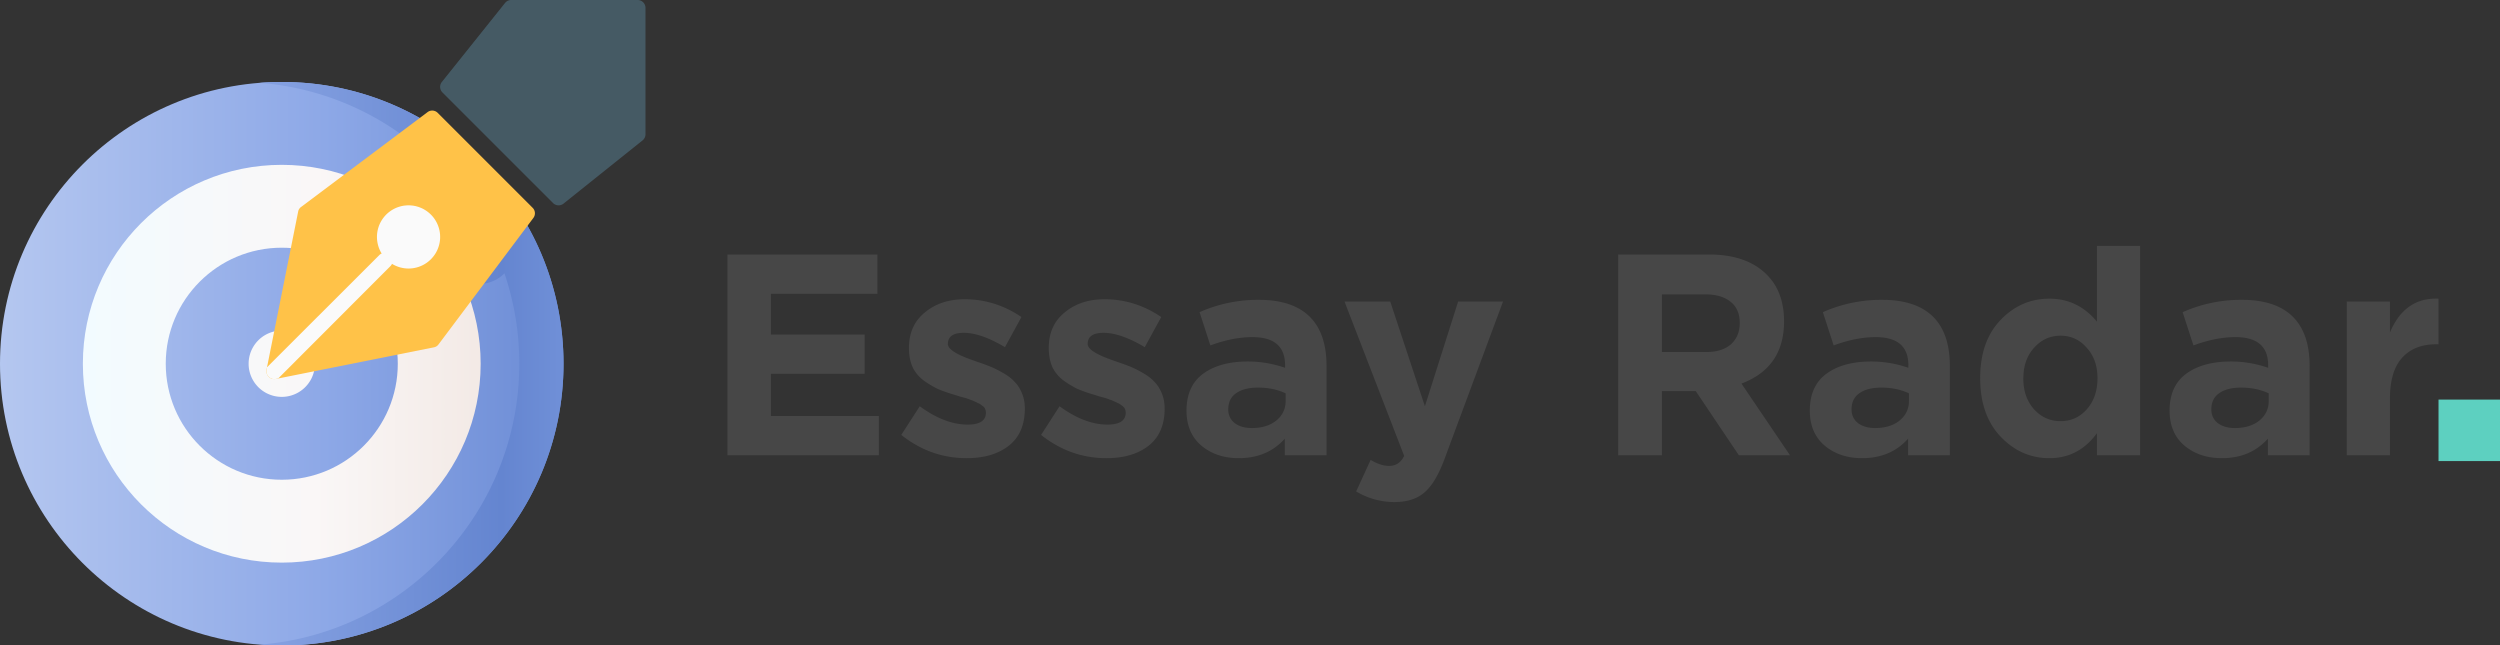 <svg width="244" height="63" fill="none" xmlns="http://www.w3.org/2000/svg"><rect width="100%" height="100%" fill="#333333" stroke="none"/><path d="M27.5 63C42.688 63 55 50.688 55 35.5S42.688 8 27.5 8 0 20.312 0 35.5 12.312 63 27.5 63z" fill="url(#paint0_linear_98:220)"/><path d="M27.5 8c-.726 0-1.446.029-2.158.084a27.393 27.393 0 0116.424 7.147l-.965.965a3.47 3.47 0 00-.916 3.284l.873 3.546L28 36.5l.773-.816.12.51V36c.006.475.745-.849 1.107-.486.368.368 1.517-.514 2-.514.483 0 1.631-.632 2-1l8.381-7.26 3.546.874a3.47 3.47 0 003.284-.916l.024-.024a27.465 27.465 0 011.449 8.826c0 14.461-11.163 26.315-25.342 27.416A28.02 28.02 0 0027.5 63C42.688 63 55 50.688 55 35.5S42.688 8 27.5 8z" fill="url(#paint1_linear_98:220)"/><path d="M27.5 38.735a3.235 3.235 0 100-6.47 3.235 3.235 0 000 6.47z" fill="url(#paint2_linear_98:220)"/><path d="M27.5 16.088c-10.72 0-19.412 8.691-19.412 19.412 0 10.72 8.691 19.412 19.412 19.412 10.72 0 19.412-8.691 19.412-19.412 0-10.72-8.691-19.412-19.412-19.412zm0 30.735c-6.254 0-11.323-5.07-11.323-11.323 0-6.254 5.07-11.324 11.323-11.324 6.254 0 11.324 5.07 11.324 11.324S33.754 46.823 27.5 46.823z" fill="url(#paint3_linear_98:220)"/><path d="M40.218 20.834l.54 2.192-4.868 4.868c.865.954 1.57 2.058 2.072 3.267l4.42-4.42 2.775.684a19.466 19.466 0 00-4.939-6.59z" fill="url(#paint4_linear_98:220)"/><g clip-path="url(#clip0_98:220)"><path d="M52.054 21.275l-9.25 12.333a.715.715 0 01-.462.293l-15.186 3.037-.23.046a.526.526 0 01-.155.015.723.723 0 01-.54-.23.756.756 0 01-.216-.694l.047-.232 3.037-15.185a.714.714 0 01.293-.462l12.333-9.25a.755.755 0 011.002.077l9.25 9.25c.276.266.31.697.077 1.002z" fill="#FFC248"/><path d="M38.102 25.977l-10.946 10.96-.23.047a.526.526 0 01-.155.015.723.723 0 01-.54-.23.756.756 0 01-.216-.694l.047-.232 10.96-10.946a.763.763 0 011.08 1.08z" fill="#FAFAFA"/><path d="M62.229 0H49.896a.77.77 0 00-.603.29l-6.167 7.708a.77.77 0 00.057 1.027l10.792 10.791a.77.77 0 001.026.057l7.709-6.166a.77.77 0 00.29-.603V.771A.771.771 0 0062.229 0z" fill="#455A64"/><path d="M39.875 26.208a3.083 3.083 0 100-6.167 3.083 3.083 0 000 6.167z" fill="#FAFAFA"/></g><path d="M71 44.437V24.84h14.638v3.835H75.242v3.976h9.148v3.835h-9.148v4.115h10.535v3.836H71zm23.34.28c-2.346 0-4.472-.756-6.376-2.268l1.803-2.8c1.626 1.195 3.188 1.792 4.685 1.792 1.183 0 1.774-.392 1.774-1.176a.757.757 0 00-.055-.28.489.489 0 00-.139-.252 1.289 1.289 0 00-.25-.195.928.928 0 00-.332-.196 2.022 2.022 0 00-.36-.168 1.907 1.907 0 00-.416-.168 5.003 5.003 0 00-.472-.168c-.13-.038-.305-.084-.526-.14a12.58 12.58 0 00-.527-.168 15.834 15.834 0 01-1.608-.56 9.97 9.97 0 01-1.359-.812 3.604 3.604 0 01-1.109-1.316c-.24-.541-.36-1.166-.36-1.876 0-1.474.518-2.631 1.553-3.471 1.035-.859 2.328-1.288 3.88-1.288 1.997 0 3.845.579 5.546 1.736l-1.608 2.94c-1.571-.934-2.911-1.4-4.02-1.4-1.035 0-1.553.364-1.553 1.092 0 .503.85 1.045 2.55 1.623.204.075.361.13.472.168.499.168.924.327 1.275.476.351.15.749.355 1.192.616.444.261.795.541 1.054.84.277.28.508.644.693 1.092.185.448.277.942.277 1.483 0 1.605-.526 2.819-1.58 3.64-1.035.802-2.403 1.204-4.103 1.204zm13.646 0c-2.347 0-4.473-.756-6.376-2.268l1.802-2.8c1.626 1.195 3.188 1.792 4.685 1.792 1.183 0 1.774-.392 1.774-1.176a.755.755 0 00-.055-.28.493.493 0 00-.139-.252 1.3 1.3 0 00-.249-.195.929.929 0 00-.333-.196 2.038 2.038 0 00-.36-.168 1.915 1.915 0 00-.416-.168 4.968 4.968 0 00-.472-.168 17.367 17.367 0 00-.526-.14 12.58 12.58 0 00-.527-.168 15.915 15.915 0 01-1.608-.56 9.936 9.936 0 01-1.358-.812 3.593 3.593 0 01-1.109-1.316c-.241-.541-.361-1.166-.361-1.876 0-1.474.518-2.631 1.553-3.471 1.035-.859 2.328-1.288 3.881-1.288 1.996 0 3.844.579 5.545 1.736l-1.608 2.94c-1.571-.934-2.911-1.4-4.02-1.4-1.035 0-1.553.364-1.553 1.092 0 .503.85 1.045 2.551 1.623.203.075.36.13.471.168.499.168.924.327 1.275.476.352.15.749.355 1.193.616.443.261.794.541 1.053.84.277.28.508.644.693 1.092.185.448.277.942.277 1.483 0 1.605-.526 2.819-1.58 3.64-1.035.802-2.403 1.204-4.103 1.204zm12.918 0c-1.46 0-2.68-.41-3.66-1.232-.961-.821-1.441-1.96-1.441-3.416 0-1.586.536-2.78 1.608-3.583 1.09-.802 2.55-1.204 4.38-1.204 1.238 0 2.449.206 3.632.616v-.252c0-1.829-1.063-2.743-3.188-2.743-1.276 0-2.643.27-4.104.811l-1.053-3.247a14.072 14.072 0 015.766-1.204c2.237 0 3.909.56 5.018 1.68 1.072 1.082 1.608 2.678 1.608 4.787v8.707h-4.075v-1.624c-1.127 1.27-2.624 1.904-4.491 1.904zm1.275-2.94c.98 0 1.774-.242 2.384-.728.61-.504.915-1.138.915-1.903v-.756c-.795-.374-1.691-.56-2.689-.56-.924 0-1.645.186-2.162.56-.499.354-.749.877-.749 1.567 0 .56.213 1.008.638 1.344.425.317.979.476 1.663.476zM136.104 49a7.214 7.214 0 01-3.743-1.036l1.414-3.08c.647.393 1.247.589 1.802.589.665 0 1.155-.327 1.469-.98l-5.822-15.062h4.464l3.382 10.219 3.244-10.219h4.38l-5.711 15.37c-.573 1.549-1.22 2.631-1.941 3.247-.721.635-1.7.952-2.938.952zm21.829-4.563V24.84h8.872c2.458 0 4.343.662 5.655 1.988 1.109 1.12 1.664 2.631 1.664 4.535 0 3.005-1.386 5.03-4.159 6.075l4.741 6.999h-4.99l-4.214-6.271h-3.299v6.27h-4.27zm4.27-10.079h4.325c1.035 0 1.839-.252 2.412-.755.573-.523.859-1.214.859-2.072 0-.915-.296-1.605-.887-2.072-.592-.485-1.414-.728-2.468-.728h-4.241v5.627zm19.535 10.359c-1.46 0-2.68-.41-3.659-1.232-.961-.821-1.442-1.96-1.442-3.416 0-1.586.536-2.78 1.608-3.583 1.091-.802 2.551-1.204 4.38-1.204a11 11 0 013.632.616v-.252c0-1.829-1.063-2.743-3.188-2.743-1.275 0-2.643.27-4.103.811l-1.054-3.247a14.08 14.08 0 015.767-1.204c2.236 0 3.909.56 5.018 1.68 1.072 1.082 1.608 2.678 1.608 4.787v8.707h-4.076v-1.624c-1.127 1.27-2.624 1.904-4.491 1.904zm1.276-2.94c.979 0 1.774-.242 2.384-.728.61-.504.915-1.138.915-1.903v-.756c-.795-.374-1.692-.56-2.69-.56-.924 0-1.644.186-2.162.56-.499.354-.749.877-.749 1.567 0 .56.213 1.008.638 1.344.425.317.98.476 1.664.476zm17.016 2.94c-1.848 0-3.438-.7-4.768-2.1-1.331-1.4-1.996-3.303-1.996-5.711 0-2.389.656-4.274 1.968-5.655 1.331-1.4 2.929-2.1 4.796-2.1 1.848 0 3.392.747 4.63 2.24V24h4.214v20.437h-4.214V42.28c-1.183 1.624-2.726 2.436-4.63 2.436zm-1.497-4.76c.702.766 1.562 1.148 2.578 1.148 1.017 0 1.867-.382 2.551-1.148.702-.783 1.053-1.8 1.053-3.051 0-1.213-.351-2.202-1.053-2.968-.684-.784-1.534-1.175-2.551-1.175-1.016 0-1.876.392-2.578 1.175-.702.766-1.054 1.773-1.054 3.024 0 1.213.352 2.212 1.054 2.995zm18.32 4.76c-1.46 0-2.68-.41-3.66-1.232-.961-.821-1.441-1.96-1.441-3.416 0-1.586.536-2.78 1.608-3.583 1.09-.802 2.55-1.204 4.38-1.204 1.238 0 2.449.206 3.632.616v-.252c0-1.829-1.063-2.743-3.189-2.743-1.275 0-2.643.27-4.103.811l-1.053-3.247a14.072 14.072 0 015.766-1.204c2.237 0 3.909.56 5.018 1.68 1.072 1.082 1.608 2.678 1.608 4.787v8.707h-4.075v-1.624c-1.128 1.27-2.625 1.904-4.491 1.904zm1.275-2.94c.98 0 1.774-.242 2.384-.728.61-.504.915-1.138.915-1.903v-.756c-.795-.374-1.691-.56-2.689-.56-.924 0-1.645.186-2.163.56-.499.354-.748.877-.748 1.567 0 .56.212 1.008.638 1.344.425.317.979.476 1.663.476zm10.917 2.66V29.43h4.214v3.024c.961-2.296 2.542-3.397 4.741-3.304v4.451h-.222c-1.441 0-2.56.448-3.354 1.344-.777.877-1.165 2.193-1.165 3.948v5.543h-4.214z" fill="#474747"/><path fill="#5DD0C0" d="M238 39h6v6h-6z"/><defs><linearGradient id="paint0_linear_98:220" x1="-1.294" y1="35.5" x2="54.368" y2="35.5" gradientUnits="userSpaceOnUse"><stop stop-color="#B6C8F0"/><stop offset=".593" stop-color="#8DA8E7"/><stop offset="1" stop-color="#6C8CD5"/></linearGradient><linearGradient id="paint1_linear_98:220" x1="27.782" y1="35.5" x2="57.869" y2="35.5" gradientUnits="userSpaceOnUse"><stop stop-color="#839FE0"/><stop offset=".704" stop-color="#6485D0"/><stop offset="1" stop-color="#7695DB"/></linearGradient><linearGradient id="paint2_linear_98:220" x1="7.98" y1="35.5" x2="46.388" y2="35.5" gradientUnits="userSpaceOnUse"><stop stop-color="#F2FBFF"/><stop offset=".593" stop-color="#FAF7F7"/><stop offset="1" stop-color="#F3EAE6"/></linearGradient><linearGradient id="paint3_linear_98:220" x1="7.98" y1="35.5" x2="46.388" y2="35.5" gradientUnits="userSpaceOnUse"><stop stop-color="#F2FBFF"/><stop offset=".593" stop-color="#FAF7F7"/><stop offset="1" stop-color="#F3EAE6"/></linearGradient><linearGradient id="paint4_linear_98:220" x1="22.324" y1="25.997" x2="46.497" y2="25.997" gradientUnits="userSpaceOnUse"><stop stop-color="#F3EAE6"/><stop offset="1" stop-color="#CDBFBA"/></linearGradient><clipPath id="clip0_98:220"><path fill="#fff" transform="translate(26)" d="M0 0h37v37H0z"/></clipPath></defs></svg>